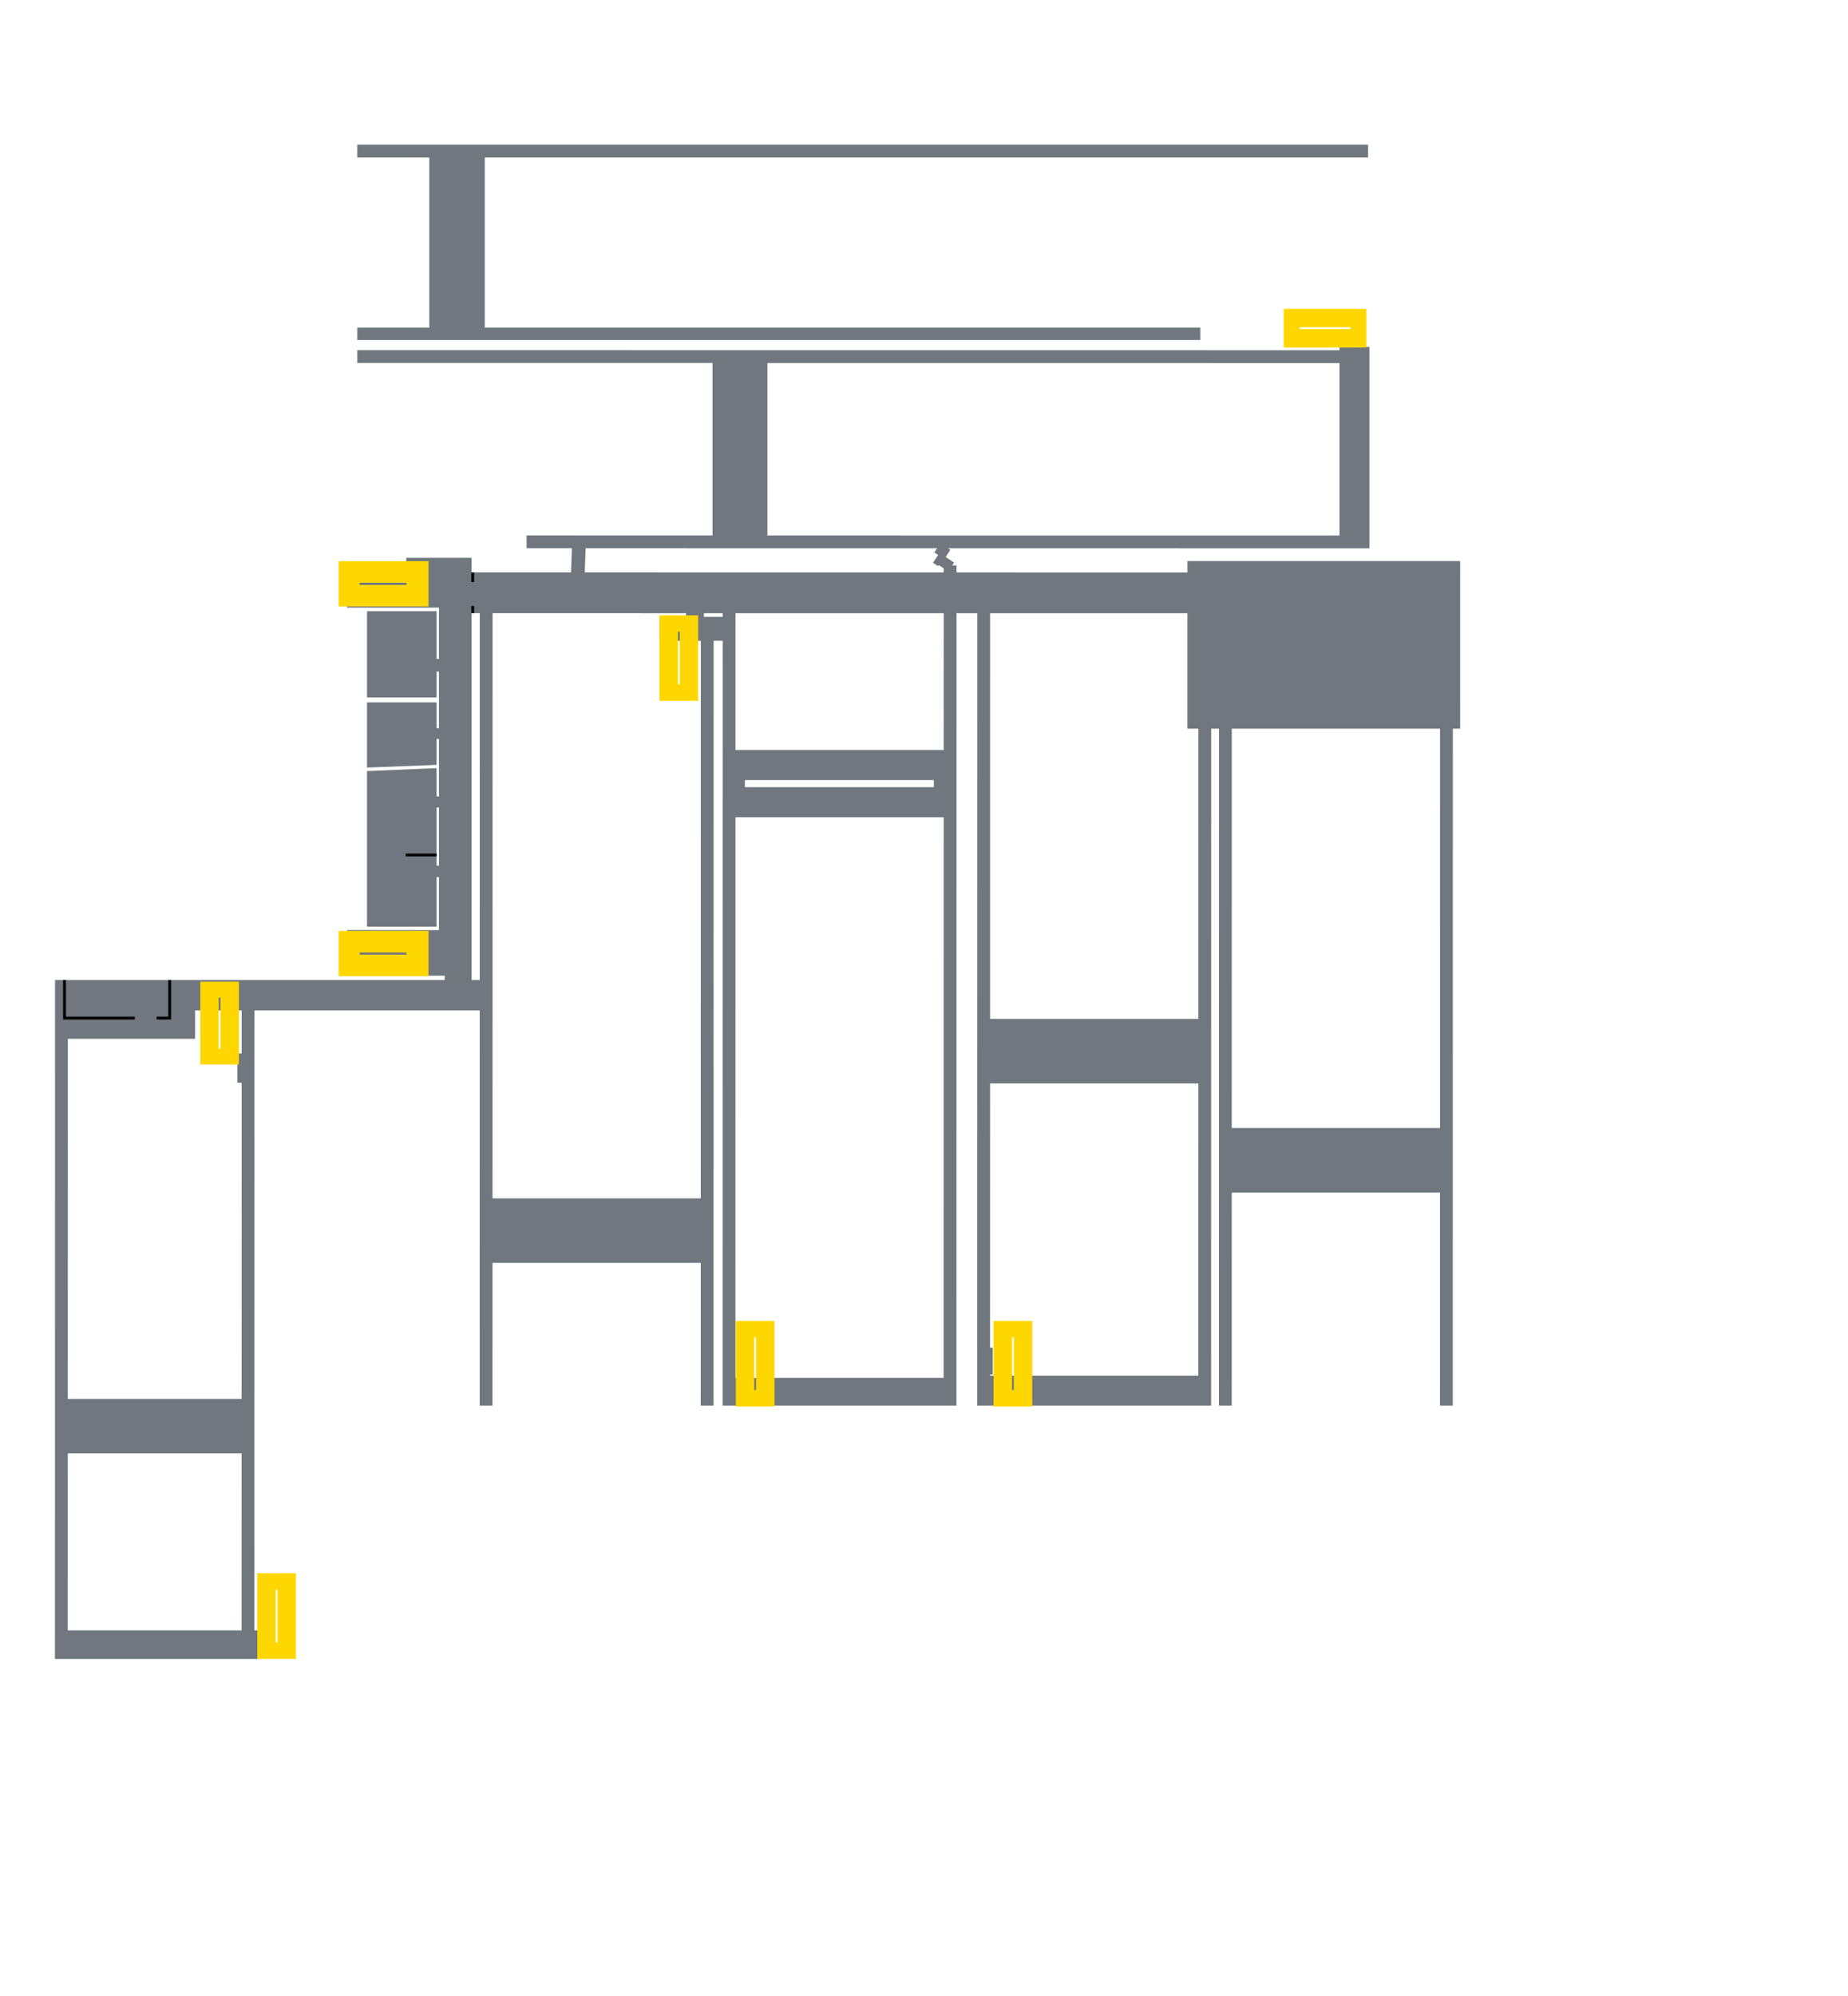 <svg xmlns="http://www.w3.org/2000/svg" xmlns:svg="http://www.w3.org/2000/svg" xmlns:xlink="http://www.w3.org/1999/xlink" xml:space="preserve" id="svg176" width="130.818" height="141.232" version="1.1" viewBox="0 0 130.818 141.232">
  <style id="style_common">
    .trees { fill:#144043 }
    .cement { fill:#c6c2c2 }
    .land { fill:#1f5054 }
    .rock { fill:#dcd5b6 }
    .water { fill:#4a6b96 }
    .wood { fill:#593700 }
    .tarmac { fill:#768089 }
    .gravel { fill:#946d3e }
    .building { fill:#1a2632 }
    .floor { fill:#70777f }
    .locked { fill:#37414c }
    .map_border { fill:none;stroke:#000;stroke-width:2 }
    .fence { fill:none;stroke:#c4e3c3;stroke-width:1 }
    .road_tarmac { fill:none;stroke:#888 }
    .road_gravel { fill:none;stroke:#946d3e }
    .road_small { stroke-width:5 }
    .road_medium { stroke-width:8 }
    .road_large { stroke-width:12 }
    .railroad { fill:none;stroke:#914833;stroke-dasharray:6;stroke-width:3 }
    .powerline { fill:none;stroke:#ffce00;stroke-width:2;stroke-miterlimit:10;stroke-dasharray:6,6 }
    .danger { fill:red;fill-opacity:.4;stroke:red;stroke-dasharray:4,2;stroke-width:2 }
    .danger_small { fill:red;fill-opacity:.4;stroke:red;stroke-dasharray:2,1;stroke-width:1 }
    .task { fill:#000 }
    .stairs { fill:#FFD700 }
    .shadow { filter:drop-shadow(0 0 2px #000) }
  </style>
  <style id="style_factory">
    .wall { fill:none;stroke:#000;stroke-width:0.2; }
  </style>
  <defs id="defs1">
    <path id="stair-1" d="M39.143 95.297V106.58h3.052V95.297Z"></path>
    <path id="stair-2" d="M30.162 114.287h-6.596v3.006h6.596Z"></path>
    <path id="stair-3" d="M23.794 120.316h2.874v1.517h-2.874Z"></path>
    <path id="stair-4" d="M28.325 75.143v3.071h1.44v-3.071Z"></path>
    <path id="stair-7" d="m75.189 95.25 9.07.016-.008 2.951-9.07-.016Z"></path>
    <path id="stair-8" d="M87.087 63.396v8.309h2.976v-8.309Z"></path>
    <path id="stair-220" d="M86.183 49.887V39.552h4.96V49.887Z"></path>
    <path id="stair-221" d="M98.587 39.146h2.931v-1.265h-2.931Z"></path>
    <path id="stair-222" d="M98.458 9.622v1.424H101.4V9.622Z"></path>
    <path id="stair-223" d="M45.857 62.773h1.362v4.886h-1.362Z"></path>
    <path id="stair-224" d="M54.414 60.033h1.362v4.886h-1.362Z"></path>
    <path id="stair-69" d="M18.214 111.316v6.069H20.95v-6.069Zm1.303 1.166h.131v3.735h-.131Z"></path>
    <path id="stair-96" d="M14.176 69.464v5.854h2.736v-5.854Zm1.303 1.125h.131v3.602h-.131Z"></path>
    <path id="stair-97" d="M52.088 93.471v6.046h2.736v-6.046Zm1.303 1.162h.131v3.72h-.131Z"></path>
    <path id="stair-100" d="M70.335 93.471v6.046h2.736v-6.046Zm1.303 1.162h.131v3.72h-.131Z"></path>
    <path id="stair-101" d="M96.729 21.854h-5.854V24.59h5.854Zm-1.125 1.303v.131h-3.602v-.131Z"></path>
    <path id="stair-129" d="M46.685 43.537v6.055h2.736v-6.055Zm1.303 1.164h.131v3.725h-.131Z"></path>
    <path id="stair-62" d="M28.031 29.732h-2.726v-4.155h2.726"></path>
    <path id="stair-127" d="M30.335 39.708h-6.357v3.205h6.357Zm-1.563 1.526v.153h-3.312v-.153Z"></path>
    <path id="stair-128" d="M30.335 65.867h-6.357v3.205h6.357Zm-1.563 1.526v.153H25.46v-.153Z"></path>
    <path id="stair-63" d="M24.729 87.381h2.914v1.279h-2.914"></path>
    <path id="stair-130" d="M24.742 72.319h2.914v1.279h-2.914"></path>
    <path id="stair-131" d="m84.053 42.674-1.441.003.013 3.727 1.44-.003Z"></path>
    <path id="stair-132" d="M83.383 39.415h1.225v-5.459h-1.225Z"></path>
    <path id="stair-140" d="M33.332 94.616h-1.279v2.904h1.279Z"></path>
    <path id="stair-141" d="M47.727 94.659h-1.279v2.904h1.279Z"></path>
    <path id="stair-155" d="M52.506 20.887v-3.448h-1.172v3.448Z"></path>
    <path id="stair-226" d="M70.98 25.549V21.945h-1.172v3.604Z"></path>
    <path id="stair-134" d="M92.297 42.948v5.854h3.141v-5.854Zm1.495 1.125h.15v3.602h-.15Z"></path>
    <path id="stair-135" d="M12.011 65.049h3.228v1.376h-3.228Z"></path>
    <path id="stair-136" d="M53.684 6.4h2.932v1.32h-2.932Z"></path>
    <path id="stair-138" d="M53.18 30.076h2.956v-1.229h-2.956Z"></path>
    <path id="stair-139" d="M78.177 37.657H75.299v1.357h2.878Z"></path>
    <path id="stair-143" d="M.148 74.724v-2.925H1.558v2.925Z"></path>
  </defs>
  
  
  
  <g id="Third_Floor" class="shadow">
    <g id="Floor-3" class="floor">
      <path d="M25.293 10.236v.91h5.096v12.037H25.293v.877h59.674v-.877H34.315V11.146h62.529v-.91zm69.527 14.311v.234l-69.527-.006v.906l25.148.002v12.205l-13.164-.002v.906h3.207l-.062 1.709h-7.041v-1.031h-4.611l-.012.143-.012.144h-4.178v3.234h6.506v3.633h-.168v-3.377h-4.926v6.104h4.926v-1.83h.168v4.006h-.168v-1.832h-4.926v4.617l4.926-.191v-1.832h.168v4.064h-.168v-2.004l-4.926.211v11.006h4.926v-3.51h.168v3.758l-3.254-.004-3.252-.004v3.232h6.914v.305H3.896l-.006 48.045H18.311v-2.024h-.303l.006-43.869H33.959l-.002 27.961h.906l.002-10.098h14.742l-.002 10.098h.906l.006-54.115h.641l-.006 54.115h16.553l.006-56.066h1.473l-.006 56.066h16.555l.006-47.897h.553l-.004 47.897h.906l.002-15.074h14.741l-.002 15.074h.906l.006-47.897h.516V39.699H84.057v.809l-16.346-.002v-.496h-.31l.135-.203-.594-.397.334-.5-.172-.115 29.838.004V24.547Zm-40.494 1.137 40.494.004v12.205l-40.494-.004ZM41.455 38.793l24.883.002-.197.295.27.18-.365.549.353.234.049-.072.357.236v.289l-24.572-.004h-.84zm-8.074 4.592h.582l-.002 25.959h-.58V56.353Zm1.488 0h7.363l6.332.006v.256h-1.854v1.695h2.9l-.004 39.451H34.865Zm14.961.006h1.328v.256h-1.328zm2.234 0h14.74l-.002 9.678H52.062Zm18.025 0h13.967v8.17h.775l-.002 20.531H70.088Zm17.108 8.17h14.742l-.002 28.254H87.195Zm-34.467 3.635h13.375v.502h-13.375zm-21.824 1.939h.168v4.121h-.168v-2.061zm21.156.69h14.74l-.004 39.67H52.059ZM13.807 71.496h3.301v3.043h-.303v2.072h.303l-.004 22.371H4.799l.004-25.48h9.004zm56.281 5.164h14.742l-.004 20.676H70.084v-.082h.191v-1.895h-.191ZM4.799 102.836H17.104l-.002 12.529H4.797Z"></path>
    </g>
    <g id="Wall-3" class="wall">
      <path d="M33.463 43.385v-.509"></path>
      <path d="M33.463 41.181v-.678"></path>
      <path d="M11.087 72.036h.926V69.344"></path>
      <path d="M9.543 72.036H4.566v-2.692"></path>
      <path d="M30.906 60.497h-2.187"></path>
    </g>
    <g id="Stairs-3" class="stairs">
      <g id="Stairs-3-down">
        <use xlink:href="#stair-127"></use>
        <use xlink:href="#stair-128"></use>
        <use xlink:href="#stair-69"></use>
        <use xlink:href="#stair-96"></use>
        <use xlink:href="#stair-97"></use>
        <use xlink:href="#stair-100"></use>
        <use xlink:href="#stair-101"></use>
        <use xlink:href="#stair-129"></use>
      </g>
    </g>
  </g>
</svg>